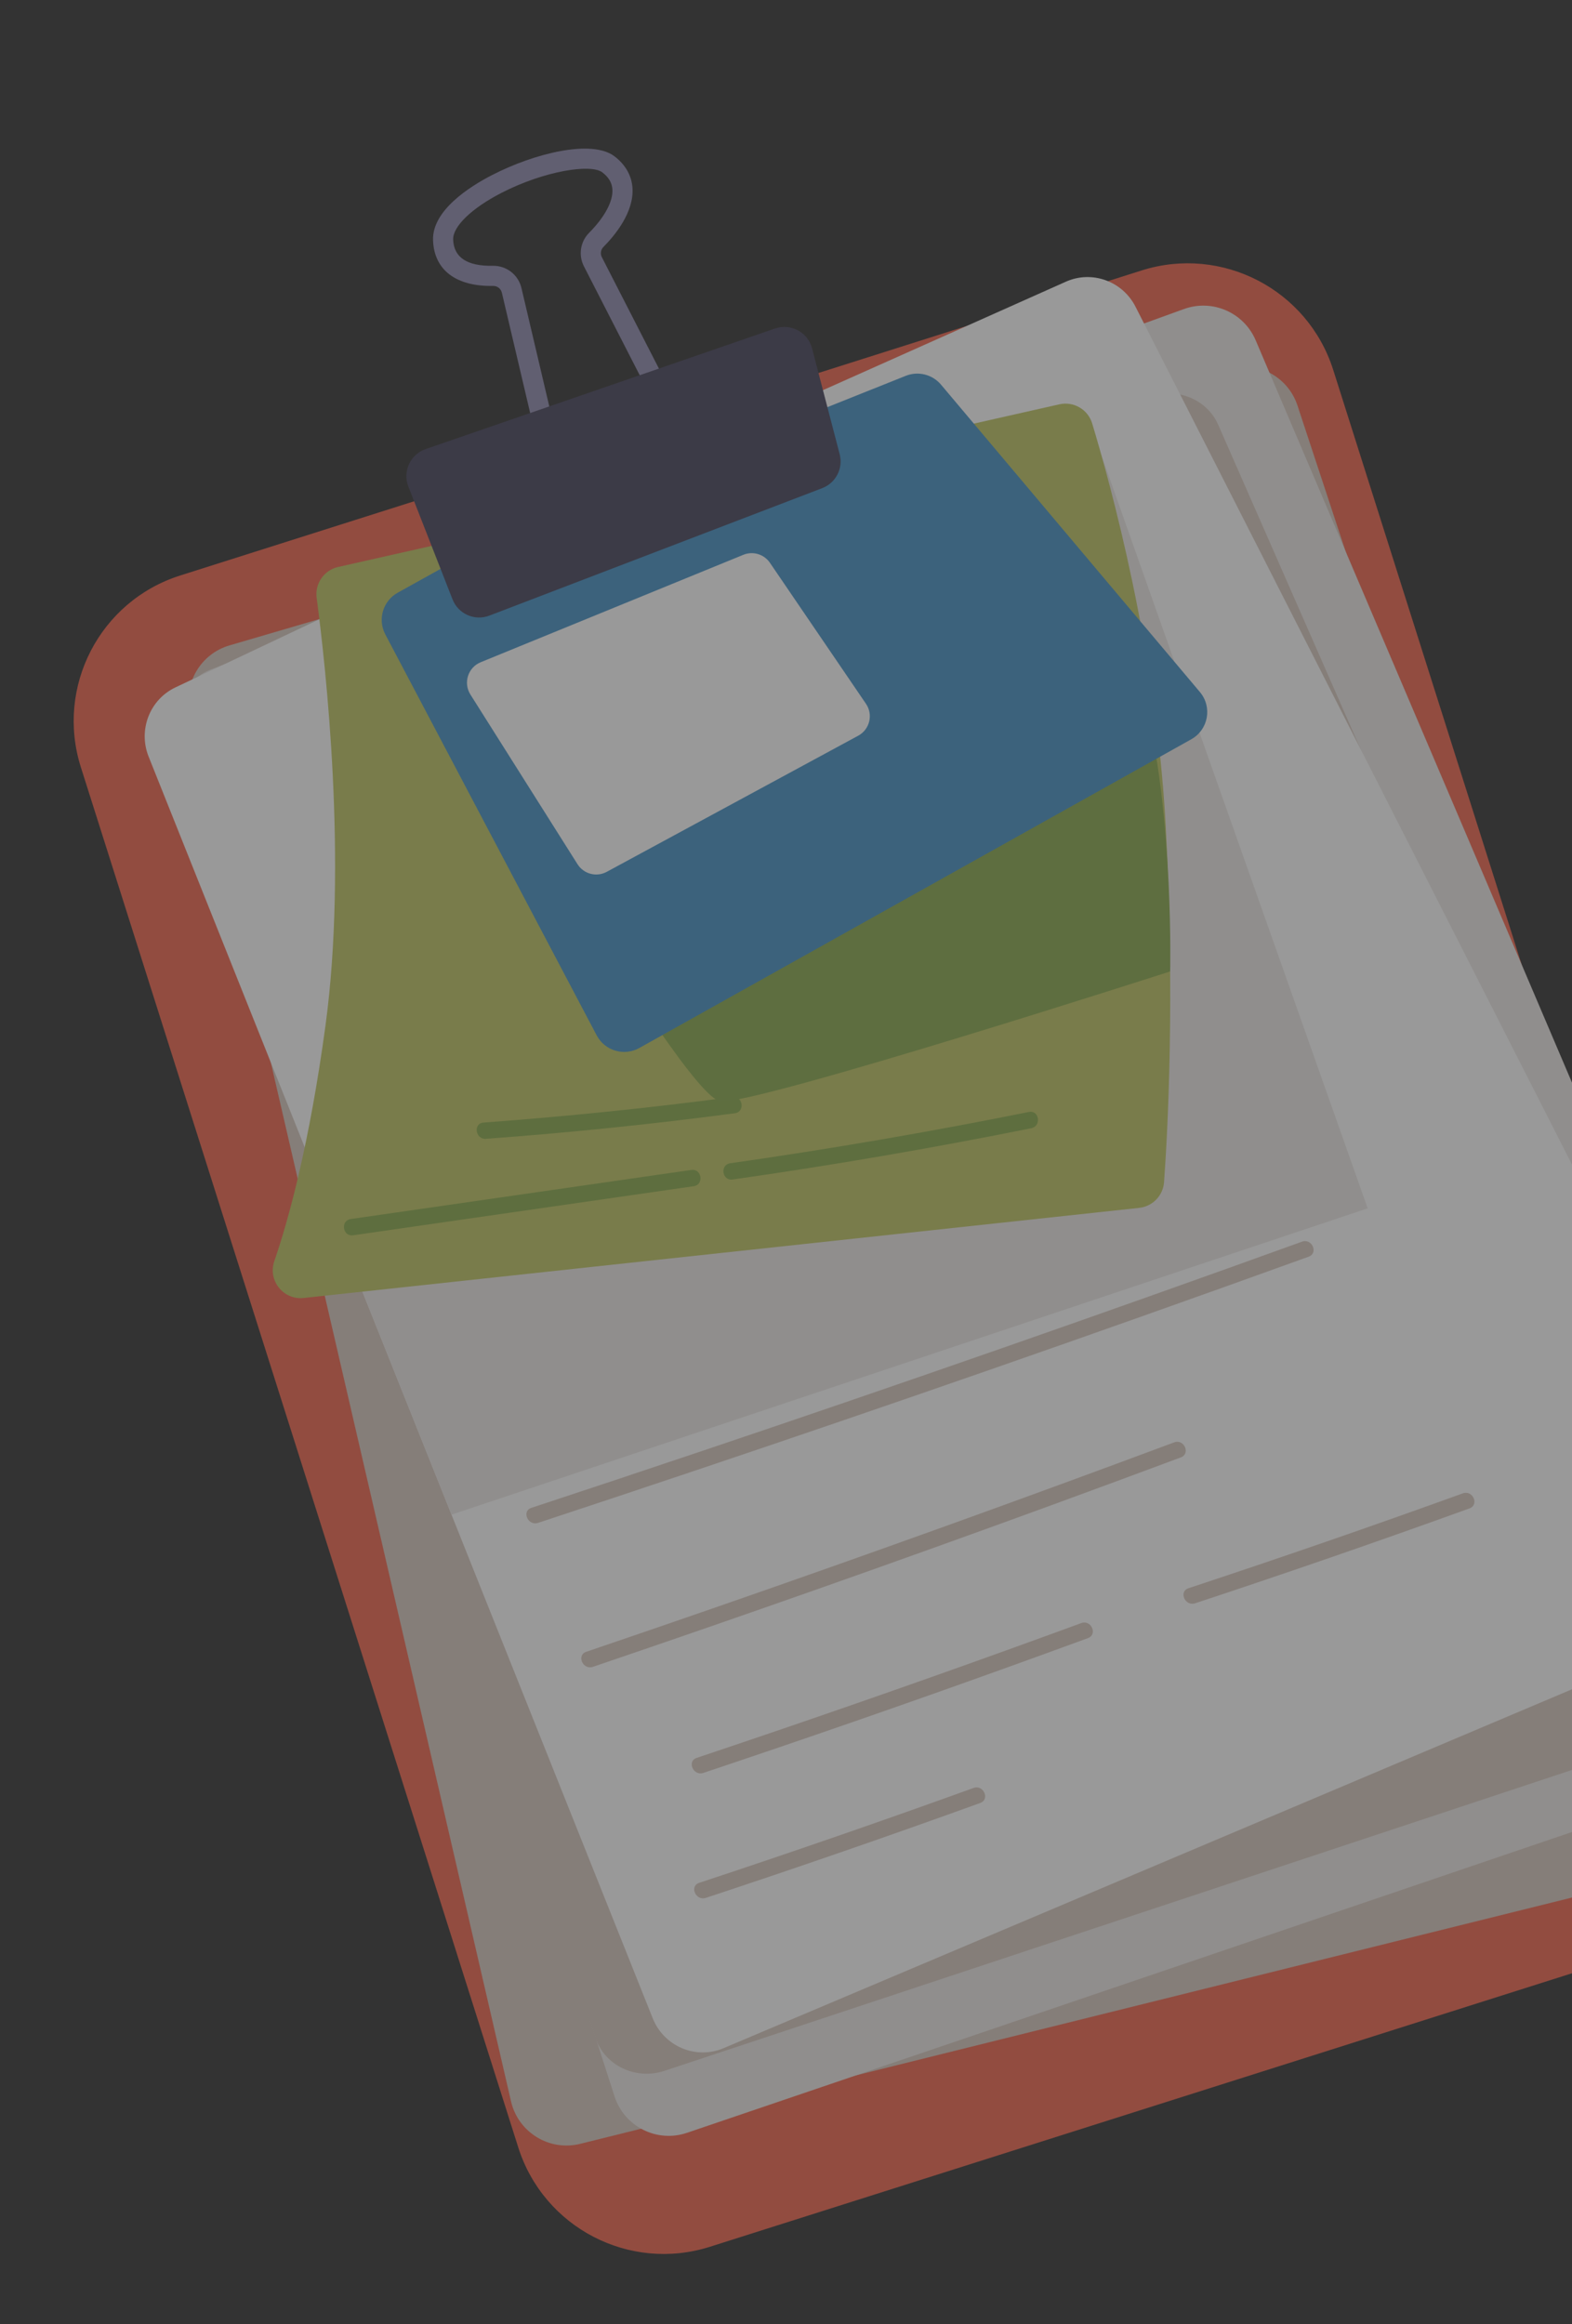 <svg width="90" height="133" viewBox="0 0 90 133" fill="none" xmlns="http://www.w3.org/2000/svg">
<rect x="0" y="0" width="90" height="133" fill="#333333" stroke="none"/>
<g opacity="0.5">
<path d="M95.682 111.112L40.64 128.566C36.041 130.024 31.129 127.476 29.671 122.877L4.629 43.899C3.172 39.301 5.716 34.389 10.318 32.931L65.357 15.477C69.956 14.02 74.868 16.567 76.329 21.166L101.368 100.144C102.829 104.743 100.281 109.655 95.682 111.112Z" fill="#F1664E"/>
<path d="M32.606 31.231L13.136 36.932C11.479 37.417 10.488 39.111 10.877 40.794L29.258 120.247C29.668 122.02 31.451 123.114 33.217 122.675L98.109 106.568C99.95 106.111 101.013 104.185 100.418 102.384L74.282 23.202C73.74 21.561 72.011 20.628 70.341 21.077L32.606 31.231Z" fill="#D8C9BF"/>
<path d="M31.036 30.975L12.114 38.293C10.503 38.915 9.658 40.687 10.187 42.33L35.183 119.958C35.741 121.69 37.609 122.629 39.332 122.044L102.64 100.537C104.436 99.927 105.333 97.919 104.59 96.174L71.889 19.471C71.211 17.88 69.409 17.096 67.783 17.684L31.036 30.975Z" fill="#EEEAE7"/>
<path d="M30.654 35.089L12.536 41.906C10.993 42.486 10.176 44.114 10.672 45.617L34.093 116.609C34.615 118.193 36.395 119.043 38.044 118.497L98.643 98.416C100.362 97.846 101.231 96 100.531 94.406L69.745 24.306C69.107 22.853 67.39 22.145 65.834 22.693L30.654 35.089Z" fill="#D8C9BF"/>
<path d="M27.351 31.146L10.045 39.334C8.572 40.031 7.898 41.77 8.51 43.299L37.369 115.489C38.013 117.1 39.837 117.872 41.418 117.204L99.523 92.638C101.171 91.941 101.877 89.973 101.058 88.363L65.01 17.551C64.263 16.083 62.513 15.454 61.023 16.119L27.351 31.146Z" fill="white"/>
<path d="M63.051 26.025L78.302 69.144L25.849 86.672L20.661 73.695L63.051 26.025Z" fill="#EEEAE7"/>
<path d="M19.362 32.443C18.555 32.624 18.02 33.39 18.129 34.21C18.651 38.135 19.902 49.338 18.636 58.673C17.713 65.477 16.524 69.783 15.704 72.169C15.324 73.276 16.225 74.399 17.388 74.273L65.221 69.117C65.989 69.034 66.588 68.416 66.644 67.646C66.858 64.691 67.27 57.054 66.738 47.244C66.193 37.19 63.586 27.721 62.529 24.23C62.286 23.428 61.466 22.952 60.649 23.137L19.362 32.443Z" fill="#BFC663"/>
<path d="M30.802 87.143C36.565 85.243 42.318 83.313 48.061 81.35C53.803 79.388 59.534 77.394 65.255 75.368C68.482 74.225 71.705 73.073 74.925 71.91C75.494 71.705 75.113 70.845 74.545 71.05C68.837 73.111 63.118 75.14 57.388 77.138C51.658 79.136 45.917 81.103 40.165 83.038C36.921 84.13 33.673 85.211 30.421 86.283C29.848 86.472 30.23 87.331 30.802 87.143Z" fill="#D8C9BF"/>
<path d="M33.943 95.381C42.721 92.401 51.465 89.32 60.172 86.139C62.653 85.232 65.132 84.317 67.607 83.395C68.174 83.183 67.794 82.323 67.227 82.534C58.54 85.772 49.816 88.911 41.056 91.949C38.562 92.814 36.063 93.671 33.563 94.52C32.991 94.715 33.373 95.575 33.943 95.381Z" fill="#D8C9BF"/>
<path d="M40.266 101.45C46.02 99.527 51.752 97.54 57.461 95.488C59.072 94.909 60.68 94.325 62.287 93.737C62.855 93.528 62.475 92.668 61.907 92.876C56.211 94.963 50.491 96.988 44.749 98.947C43.13 99.5 41.509 100.047 39.886 100.59C39.313 100.781 39.695 101.641 40.266 101.45Z" fill="#D8C9BF"/>
<path d="M68.421 91.744C73.683 90.007 78.921 88.196 84.133 86.313C84.702 86.107 84.321 85.247 83.753 85.452C78.541 87.335 73.303 89.146 68.04 90.883C67.467 91.073 67.849 91.933 68.421 91.744Z" fill="#D8C9BF"/>
<path d="M40.408 108.601C45.67 106.864 50.908 105.054 56.12 103.17C56.689 102.965 56.309 102.104 55.74 102.31C50.528 104.193 45.29 106.003 40.028 107.741C39.454 107.93 39.836 108.79 40.408 108.601Z" fill="#D8C9BF"/>
<path d="M20.216 70.686C26.717 69.75 33.217 68.813 39.718 67.877C40.317 67.79 40.18 66.86 39.58 66.946C33.079 67.883 26.579 68.819 20.078 69.756C19.479 69.843 19.616 70.773 20.216 70.686Z" fill="#8AAA4C"/>
<path d="M41.941 67.495C47.669 66.678 53.373 65.699 59.045 64.559C59.636 64.44 59.502 63.509 58.907 63.629C53.235 64.769 47.531 65.748 41.803 66.565C41.204 66.65 41.341 67.581 41.941 67.495Z" fill="#8AAA4C"/>
<path d="M27.818 65.166C32.583 64.817 37.336 64.329 42.072 63.703C42.673 63.624 42.535 62.694 41.935 62.773C37.199 63.399 32.445 63.886 27.681 64.236C27.077 64.28 27.217 65.21 27.818 65.166Z" fill="#8AAA4C"/>
<path d="M23.409 35.371C23.409 35.371 39.011 62.913 41.279 63.026C43.546 63.14 66.994 55.588 66.994 55.588C66.994 55.588 67.195 47.096 65.681 40.66C64.167 34.225 61.158 32.698 61.158 32.698L23.409 35.371Z" fill="#8AAA4D"/>
<path d="M27.735 31.157L22.77 33.915C21.923 34.385 21.608 35.445 22.059 36.301L34.161 59.245C34.628 60.129 35.731 60.456 36.603 59.968L68.206 42.301C69.181 41.756 69.418 40.456 68.698 39.601L53.876 22.012C53.382 21.425 52.568 21.221 51.855 21.506L27.939 31.061C27.869 31.088 27.801 31.12 27.735 31.157Z" fill="#4692C6"/>
<path d="M31.055 26.614L28.733 16.75C28.678 16.517 28.471 16.356 28.229 16.361C26.107 16.4 24.854 15.449 24.793 13.751C24.731 12.051 26.875 10.686 28.159 10.024C30.602 8.764 33.895 7.958 35.186 8.949C35.809 9.426 36.163 10.051 36.21 10.755C36.304 12.141 35.207 13.467 34.546 14.133C34.393 14.287 34.357 14.521 34.457 14.716L39.203 23.976L38.178 24.501L33.432 15.241C33.104 14.602 33.223 13.831 33.728 13.322C34.621 12.422 35.107 11.514 35.061 10.832C35.036 10.457 34.847 10.14 34.485 9.863C33.835 9.363 31.16 9.772 28.687 11.048C26.994 11.922 25.917 12.966 25.944 13.709C25.981 14.732 26.743 15.236 28.209 15.209C28.997 15.195 29.674 15.72 29.855 16.487L32.176 26.35L31.055 26.614Z" fill="#908BAF"/>
<path d="M25.907 34.295L23.38 27.843C23.04 26.977 23.49 26.002 24.37 25.698L44.372 18.798C45.274 18.487 46.25 19.009 46.491 19.932L48.073 25.989C48.285 26.797 47.854 27.634 47.075 27.932L28.017 35.227C27.177 35.549 26.235 35.133 25.907 34.295Z" fill="#46435B"/>
<path d="M26.931 39.741L33.064 49.452C33.419 50.014 34.15 50.206 34.736 49.889L49.135 42.098C49.795 41.741 50.001 40.892 49.579 40.273L44.081 32.206C43.745 31.712 43.109 31.521 42.557 31.747L27.522 37.894C26.793 38.191 26.511 39.075 26.931 39.741Z" fill="white"/>
</g>
</svg>
